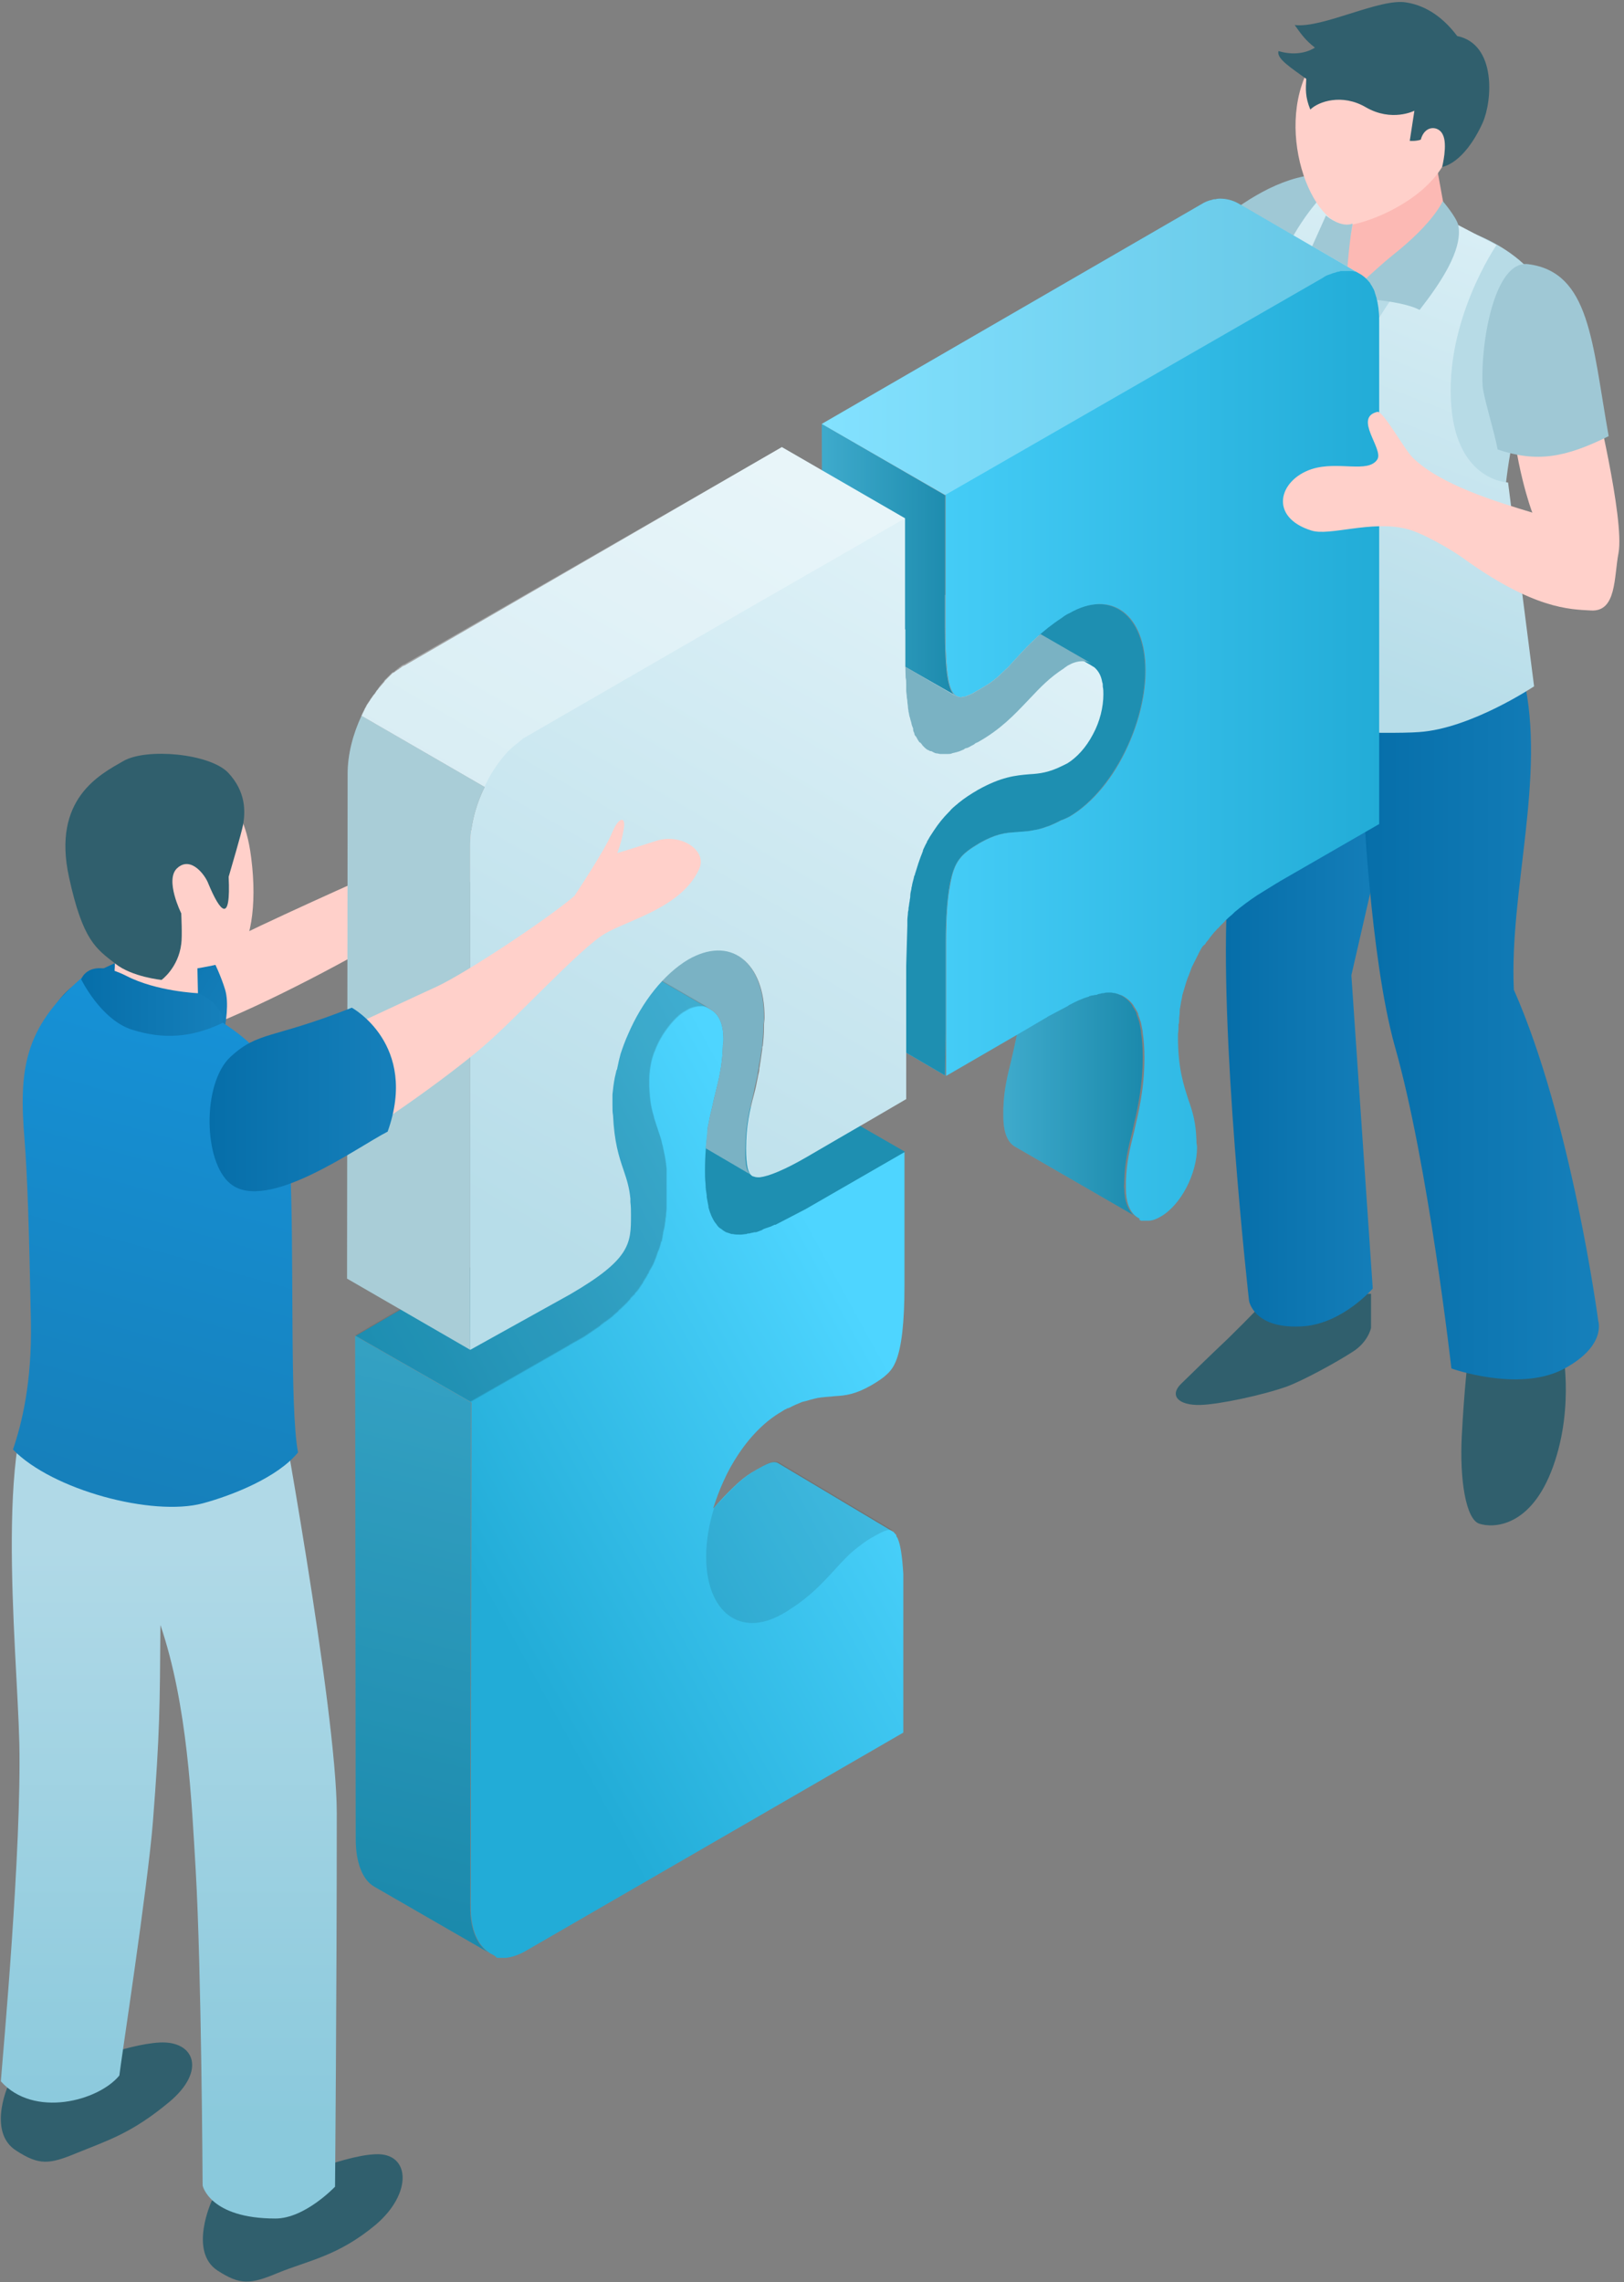 <svg width="289" height="406" viewBox="0 0 289 406" fill="none" xmlns="http://www.w3.org/2000/svg">
<rect x="0" y="0" width="289" height="406" fill="#808080" stroke="none"/>
<path d="M84.896 147.187C83.245 148.295 37.358 167.875 32.273 172.111C27.187 176.348 24.525 182.873 25.81 185.529C36.188 186.149 80.171 161.348 83.78 156.709C87.474 152.129 84.896 147.187 84.896 147.187Z" fill="#FFD0CA"/>
<path d="M207.865 48.444C207.865 48.444 212.187 51.225 217.332 55.346C222.476 59.364 225.152 62.764 225.152 62.764C225.152 62.764 233.178 56.994 244.702 44.735C251.185 37.833 242.644 30.518 234.515 31.033C221.036 31.96 207.865 48.444 207.865 48.444Z" fill="#9FC8D5"/>
<path d="M218.463 238.208C222.476 234.293 225.563 230.997 225.563 230.997L243.982 230.172V236.251C243.982 236.251 243.467 238.826 240.586 240.578C237.705 242.432 232.046 245.523 229.062 246.656C224.74 248.201 217.023 249.849 213.627 249.953C209.717 250.056 208.071 248.304 210.129 246.244C213.524 242.947 214.656 241.814 218.463 238.208Z" fill="#305F6D"/>
<path d="M261.269 241.196L277.938 239.341C277.938 239.341 280.305 249.953 276.394 260.873C272.484 271.793 265.693 271.896 263.224 271.072C260.857 270.248 259.725 263.242 260.137 255.413C260.548 247.377 261.269 241.196 261.269 241.196Z" fill="#305F6D"/>
<path d="M239.557 96.039C231.943 98.306 224.843 101.087 224.843 101.087C224.843 101.087 220.007 136.939 218.463 158.573C216.817 183.092 222.271 231.409 222.271 231.409C222.271 231.409 223.094 236.663 232.149 235.941C239.043 235.323 244.29 229.245 244.29 229.245L240.483 173.511L248.406 138.999C247.274 119.219 241.101 115.613 239.557 96.039Z" fill="url(#paint0_linear)"/>
<path d="M284.42 235.014C284.42 235.014 279.687 199.369 269.398 176.086C268.574 158.367 275.16 138.175 271.147 120.661C266.105 98.821 258.285 99.336 258.285 99.336C258.799 95.627 250.67 96.245 242.336 97.894C242.336 112.523 242.439 127.254 242.336 141.883L242.541 141.059C242.541 141.059 243.776 170.214 248.201 186.079C254.169 206.993 258.285 243.462 258.285 243.462C258.285 243.462 270.015 247.686 278.041 243.668C285.964 239.547 284.42 235.014 284.42 235.014Z" fill="url(#paint1_linear)"/>
<path d="M236.779 37.627C238.322 38.245 239.146 39.79 239.146 39.79L257.667 40.099C257.667 40.099 272.69 43.19 276.188 54.831C276.497 58.437 275.983 66.988 275.468 70.799C274.954 71.108 271.455 70.593 271.147 71.314C266.413 85.016 267.031 101.706 268.06 115.51C266.31 119.013 230.296 119.013 223.094 114.995C226.901 88.21 215.376 57.098 236.779 37.627Z" fill="#B7DBE6"/>
<path d="M239.66 58.746C242.13 56.788 243.056 52.977 243.056 52.977C243.056 52.977 242.233 52.771 240.895 52.255C238.837 51.534 237.705 51.225 237.705 51.225C237.705 51.225 236.265 55.552 236.779 57.304C235.236 60.291 231.531 69.357 231.531 69.357L235.236 78.114L241.924 70.387C241.924 70.387 241.718 69.872 241.101 67.915C240.689 66.575 239.969 61.218 239.66 58.746Z" fill="url(#paint2_linear)"/>
<path d="M222.991 64.721C225.357 43.602 236.059 34.124 236.059 34.124L241.101 37.111C241.101 37.111 235.133 50.298 234.515 56.273C233.589 66.266 236.264 75.435 236.264 75.435C236.264 75.435 243.364 56.892 250.979 49.062C258.079 41.85 259.416 39.996 259.416 39.996L266.31 43.602C266.31 43.602 256.947 57.2 258.284 72.448C259.416 85.634 268.368 85.84 268.368 85.84L272.999 122.104C272.999 122.104 261.783 129.624 252.522 130.242C250.053 130.448 241.512 130.448 238.734 130.036C238.734 126.534 236.676 119.116 236.676 119.116C236.676 119.116 234.207 124.988 234.207 128.903C223.917 127.049 220.418 119.116 220.418 119.116C220.418 119.116 222.991 101.602 222.991 92.125C222.991 77.496 222.579 68.636 222.991 64.721Z" fill="url(#paint3_linear)"/>
<path d="M241.204 37.214L255.198 27.015L258.182 43.499C258.182 43.499 255.3 46.898 251.082 49.165C247.583 51.019 243.364 51.843 239.454 52.977C237.808 50.092 239.454 46.898 239.454 46.898L241.204 37.214Z" fill="#FCB9B4"/>
<path d="M256.844 8.78C259.931 12.695 260.96 22.688 256.639 29.694C252.831 35.875 244.188 39.378 240.381 39.996C233.487 41.129 226.078 22.07 233.898 10.532C241.41 -0.594 252.831 3.732 256.844 8.78Z" fill="#FFD0CA"/>
<path d="M250.259 0.436C254.169 1.054 257.153 3.527 259.314 6.411C266.311 7.854 265.59 17.95 263.841 21.864C260.445 29.282 256.638 29.694 256.638 29.694C256.638 29.694 257.667 25.676 256.741 23.925C256.021 22.379 253.551 22.173 252.831 24.852C251.905 25.161 250.876 25.058 250.876 25.058L251.699 19.701C251.699 19.701 247.686 21.761 243.056 19.083C238.837 16.61 234.618 18.053 233.178 19.495C232.252 17.228 232.354 15.889 232.457 14.035C229.782 12.077 227.107 10.429 227.518 9.09C229.576 9.708 232.046 9.708 234.001 8.472C232.252 7.132 231.428 5.896 230.399 4.454C235.338 5.072 245.628 -0.388 250.259 0.436Z" fill="#305F6D"/>
<path d="M240.689 39.79C239.763 45.044 239.455 52.977 239.455 52.977L231.429 48.444L235.956 38.348C236.471 38.76 238.734 40.511 240.689 39.79Z" fill="#9FC8D5"/>
<path d="M256.741 35.772C256.741 35.772 259.211 38.657 259.519 40.099C260.343 44.529 256.227 50.504 252.625 55.14C248.921 53.183 239.455 52.977 239.455 52.977C239.455 52.977 244.805 47.826 247.892 45.353C255.198 39.584 256.741 35.772 256.741 35.772Z" fill="#9FC8D5"/>
<path d="M202.526 216.66L180.608 203.988C180.506 203.885 180.403 203.885 180.3 203.782C179.065 202.855 178.551 200.898 178.551 198.631C178.551 198.322 178.551 198.013 178.551 197.498V197.395V197.292C178.653 193.892 179.271 191.42 179.991 188.535C180.3 187.093 180.711 185.445 181.02 183.796L185.753 181.015L185.959 180.912L186.062 180.809L189.766 178.851L189.869 178.748C191.207 178.13 192.442 177.615 193.471 177.203L193.573 177.1C193.779 176.997 193.882 176.997 194.088 176.997C194.294 176.894 194.5 176.894 194.705 176.894H194.808C195.014 176.791 195.323 176.791 195.529 176.688C195.734 176.688 195.94 176.585 196.146 176.585C196.352 176.585 196.66 176.585 196.866 176.482C197.072 176.482 197.278 176.482 197.381 176.482C197.586 176.482 197.792 176.482 198.101 176.585H198.204C198.307 176.585 198.41 176.585 198.513 176.688C198.821 176.791 199.027 176.894 199.336 176.997C199.439 176.997 199.542 177.1 199.542 177.1C200.262 177.512 200.879 178.027 201.394 178.748C201.394 178.748 201.497 178.851 201.497 178.954C201.702 179.263 201.908 179.676 202.114 179.985C202.114 180.088 202.217 180.088 202.217 180.191V180.294C202.32 180.706 202.526 181.118 202.628 181.53L202.731 181.839C202.834 182.354 202.937 182.869 203.04 183.384V183.59C203.246 184.93 203.349 186.372 203.349 188.02C203.349 193.583 202.32 197.704 201.497 201.31C200.776 204.194 200.159 206.667 200.056 210.067V210.17V210.273C200.056 210.788 199.953 211.097 200.056 211.406C200.056 213.672 200.776 215.424 201.908 216.351C202.32 216.454 202.423 216.557 202.526 216.66Z" fill="url(#paint4_linear)"/>
<path d="M168.158 191.317L146.344 178.543V170.507V162.471V154.951C146.344 150.521 146.55 147.121 146.961 144.546C147.682 140.322 148.916 139.086 152.209 137.128C155.09 135.48 156.84 135.274 158.897 135.171C159.721 135.068 160.441 135.068 161.161 134.965C161.367 134.965 161.573 134.862 161.779 134.862C162.087 134.759 162.499 134.759 162.808 134.656C163.219 134.553 163.631 134.45 164.145 134.244C164.351 134.141 164.557 134.141 164.763 134.038C165.483 133.728 166.203 133.419 166.923 133.11C166.923 133.11 167.026 133.11 167.026 133.007C167.541 132.801 167.952 132.595 168.364 132.389C172.377 130.02 176.184 125.487 178.757 119.821C178.962 119.409 179.065 119.1 179.271 118.687C179.065 118.894 178.859 119.1 178.757 119.203C179.477 118.481 180.094 117.76 180.815 117.039C182.872 114.773 185.239 112.197 188.84 109.931C189.252 109.622 189.664 109.313 190.178 109.107C197.587 104.78 203.761 109.416 203.761 119.306C203.761 123.529 202.629 128.268 200.674 132.595C198.101 138.261 194.294 142.897 190.281 145.267C189.869 145.473 189.458 145.679 188.943 145.885H188.84C188.12 146.297 187.4 146.606 186.68 146.915L186.062 147.121C185.548 147.327 185.136 147.43 184.725 147.533C184.416 147.636 184.004 147.739 183.696 147.739C183.49 147.739 183.284 147.842 183.078 147.842C182.358 147.945 181.638 148.048 180.815 148.048C178.859 148.151 177.11 148.357 174.229 150.006C170.936 151.963 169.805 153.199 168.981 157.423C168.57 159.896 168.261 163.295 168.261 167.828V175.349V183.384L168.158 191.317Z" fill="url(#paint5_linear)"/>
<path d="M170.113 123.838L148.196 111.167C146.961 110.343 146.344 107.149 146.344 98.907L146.241 75.419L168.158 88.09V111.682C168.158 119.924 168.775 123.117 170.113 123.838Z" fill="url(#paint6_linear)"/>
<path opacity="0.2" d="M202.526 216.66L180.608 203.988C180.506 203.885 180.403 203.885 180.3 203.782C179.065 202.855 178.551 200.898 178.551 198.631C178.551 198.322 178.551 198.013 178.551 197.498V197.395V197.292C178.653 193.892 179.271 191.42 179.991 188.535C180.3 187.093 180.711 185.445 181.02 183.796L185.753 181.015L185.959 180.912L186.062 180.809L189.766 178.851L189.869 178.748C191.207 178.13 192.442 177.615 193.471 177.203L193.573 177.1C193.779 176.997 193.882 176.997 194.088 176.997C194.294 176.894 194.5 176.894 194.705 176.894H194.808C195.014 176.791 195.323 176.791 195.529 176.688C195.734 176.688 195.94 176.585 196.146 176.585C196.352 176.585 196.66 176.585 196.866 176.482C197.072 176.482 197.278 176.482 197.381 176.482C197.586 176.482 197.792 176.482 198.101 176.585H198.204C198.307 176.585 198.41 176.585 198.513 176.688C198.821 176.791 199.027 176.894 199.336 176.997C199.439 176.997 199.542 177.1 199.542 177.1C200.262 177.512 200.879 178.027 201.394 178.748C201.394 178.748 201.497 178.851 201.497 178.954C201.702 179.263 201.908 179.676 202.114 179.985C202.114 180.088 202.217 180.088 202.217 180.191V180.294C202.32 180.706 202.526 181.118 202.628 181.53L202.731 181.839C202.834 182.354 202.937 182.869 203.04 183.384V183.59C203.246 184.93 203.349 186.372 203.349 188.02C203.349 193.583 202.32 197.704 201.497 201.31C200.776 204.194 200.159 206.667 200.056 210.067V210.17V210.273C200.056 210.788 199.953 211.097 200.056 211.406C200.056 213.672 200.776 215.424 201.908 216.351C202.32 216.454 202.423 216.557 202.526 216.66Z" fill="black"/>
<path d="M168.158 191.317L146.344 178.543V170.507V162.471V154.951C146.344 150.521 146.55 147.121 146.961 144.546C147.682 140.322 148.916 139.086 152.209 137.128C155.09 135.48 156.84 135.274 158.897 135.171C159.721 135.068 160.441 135.068 161.161 134.965C161.367 134.965 161.573 134.862 161.779 134.862C162.087 134.759 162.499 134.759 162.808 134.656C163.219 134.553 163.631 134.45 164.145 134.244C164.351 134.141 164.557 134.141 164.763 134.038C165.483 133.728 166.203 133.419 166.923 133.11C166.923 133.11 167.026 133.11 167.026 133.007C167.541 132.801 167.952 132.595 168.364 132.389C172.377 130.02 176.184 125.487 178.757 119.821C178.962 119.409 179.065 119.1 179.271 118.687C179.065 118.894 178.859 119.1 178.757 119.203C179.477 118.481 180.094 117.76 180.815 117.039C182.872 114.773 185.239 112.197 188.84 109.931C189.252 109.622 189.664 109.313 190.178 109.107C197.587 104.78 203.761 109.416 203.761 119.306C203.761 123.529 202.629 128.268 200.674 132.595C198.101 138.261 194.294 142.897 190.281 145.267C189.869 145.473 189.458 145.679 188.943 145.885H188.84C188.12 146.297 187.4 146.606 186.68 146.915L186.062 147.121C185.548 147.327 185.136 147.43 184.725 147.533C184.416 147.636 184.004 147.739 183.696 147.739C183.49 147.739 183.284 147.842 183.078 147.842C182.358 147.945 181.638 148.048 180.815 148.048C178.859 148.151 177.11 148.357 174.229 150.006C170.936 151.963 169.805 153.199 168.981 157.423C168.57 159.896 168.261 163.295 168.261 167.828V175.349V183.384L168.158 191.317Z" fill="#1E8FB1"/>
<path opacity="0.2" d="M170.113 123.838L148.196 111.167C146.961 110.343 146.344 107.149 146.344 98.907L146.241 75.419L168.158 88.09V111.682C168.158 119.924 168.775 123.117 170.113 123.838Z" fill="black"/>
<path d="M202.731 216.763L202.526 216.66C202.423 216.557 202.32 216.557 202.217 216.454C200.982 215.527 200.365 213.776 200.365 211.509C200.365 211.2 200.365 210.891 200.365 210.376V210.273V210.17C200.468 206.77 201.085 204.298 201.805 201.413C202.629 197.807 203.658 193.79 203.658 188.124C203.658 186.475 203.555 185.033 203.349 183.694V183.488C203.246 182.972 203.143 182.457 203.04 181.942L202.937 181.633C202.834 181.221 202.629 180.809 202.526 180.397V180.294C202.526 180.191 202.423 180.191 202.423 180.088C202.217 179.676 202.011 179.367 201.805 179.058C201.805 178.955 201.703 178.955 201.703 178.852C201.188 178.13 200.571 177.615 199.85 177.203C199.747 177.203 199.747 177.1 199.645 177.1C199.336 176.997 199.027 176.894 198.821 176.791C198.718 176.791 198.616 176.791 198.513 176.688H198.41C198.101 176.688 197.895 176.585 197.69 176.585C197.484 176.585 197.381 176.585 197.175 176.585C196.969 176.585 196.661 176.585 196.455 176.688C196.249 176.688 196.043 176.688 195.837 176.791C195.632 176.791 195.323 176.894 195.117 176.997H195.014C194.808 176.997 194.603 177.1 194.397 177.1C194.191 177.1 194.088 177.203 193.882 177.203L193.779 177.306C192.648 177.615 191.516 178.13 190.178 178.852L190.075 178.955L186.371 180.912L186.268 181.015L186.062 181.118L181.329 183.9L168.364 191.42V183.385V175.349V167.828C168.364 163.399 168.57 159.999 169.084 157.423C169.804 153.199 171.039 151.963 174.332 150.006C177.213 148.357 178.962 148.151 180.917 148.048C181.741 147.945 182.461 147.945 183.181 147.842C183.387 147.842 183.593 147.739 183.798 147.739C184.107 147.636 184.519 147.636 184.827 147.533C185.239 147.43 185.651 147.327 186.165 147.121L186.782 146.915C187.503 146.606 188.223 146.297 188.943 145.885H189.046C189.561 145.679 189.972 145.473 190.384 145.267C194.397 142.897 198.204 138.364 200.776 132.595C202.731 128.268 203.863 123.53 203.863 119.306C203.863 109.313 197.792 104.78 190.281 109.107C189.766 109.313 189.355 109.622 188.943 109.931C185.342 112.3 182.975 114.773 180.917 117.039C180.197 117.76 179.58 118.585 178.859 119.203C177.83 120.233 176.699 121.263 175.258 122.087C175.052 122.19 174.949 122.293 174.744 122.396C174.538 122.499 174.435 122.602 174.229 122.705C173.612 123.014 173.097 123.426 172.48 123.633C172.274 123.736 172.171 123.736 171.965 123.839C171.76 123.942 171.657 123.942 171.451 123.942C171.348 123.942 171.142 124.045 171.039 124.045C170.731 124.045 170.525 123.942 170.216 123.839C168.878 123.117 168.261 120.027 168.261 111.682V88.09L146.241 75.419L213.536 36.477C213.741 36.374 214.05 36.168 214.256 36.065C214.462 35.962 214.668 35.859 214.976 35.756C215.182 35.653 215.388 35.653 215.696 35.55C215.902 35.447 216.108 35.447 216.314 35.447C216.623 35.344 216.931 35.344 217.137 35.344C218.269 35.344 219.401 35.653 220.327 36.168L241.832 48.633C242.45 48.943 243.067 49.458 243.582 50.076C243.787 50.282 243.89 50.488 243.993 50.694C244.096 50.797 244.199 51.003 244.302 51.209C244.508 51.518 244.611 51.827 244.713 52.239C244.816 52.445 244.816 52.651 244.919 52.857C245.228 53.99 245.434 55.433 245.434 56.875V146.606L227.735 156.805C227.633 156.908 227.53 156.908 227.427 157.011L227.221 157.114L223.722 159.278C222.179 160.308 220.944 161.235 219.709 162.265L219.607 162.368C219.504 162.471 219.504 162.471 219.401 162.574C219.092 162.883 218.783 163.089 218.475 163.399L218.372 163.502C218.269 163.605 218.063 163.708 217.96 163.914C217.652 164.223 217.446 164.429 217.137 164.738C216.931 164.944 216.828 165.15 216.623 165.253C216.417 165.562 216.108 165.768 215.902 166.077C215.696 166.283 215.594 166.489 215.388 166.695C215.182 167.004 214.976 167.313 214.668 167.622C214.565 167.828 214.462 168.034 214.256 168.137L214.153 168.241L214.05 168.344C213.844 168.55 213.741 168.859 213.536 169.168C213.433 169.374 213.33 169.58 213.227 169.786L213.124 169.992C212.815 170.61 212.507 171.228 212.198 171.846L212.095 172.052C211.992 172.361 211.889 172.567 211.786 172.876C211.684 173.186 211.581 173.392 211.478 173.701L211.375 173.907C211.272 174.216 211.169 174.525 211.066 174.834C210.963 175.143 210.86 175.555 210.757 175.864C210.655 176.173 210.552 176.585 210.449 176.894C210.346 177.203 210.346 177.615 210.243 177.924C210.14 178.337 210.14 178.646 210.037 179.058V179.161C209.934 179.47 209.934 179.779 209.934 180.088C209.934 180.5 209.831 180.912 209.831 181.324V181.53C209.831 181.736 209.831 182.045 209.728 182.251C209.728 182.766 209.728 183.282 209.626 184.003V184.106C209.626 184.209 209.626 184.312 209.626 184.518C209.626 190.081 210.655 193.069 211.478 195.644C212.198 197.704 212.815 199.559 212.918 202.959V203.062V203.165C212.918 203.474 213.021 203.783 213.021 204.092C213.021 208.831 210.14 214.394 206.539 216.454C205.818 216.866 205.098 217.175 204.378 217.175C204.172 217.175 204.069 217.175 203.966 217.175H203.863C203.76 217.175 203.658 217.175 203.555 217.175C203.452 217.175 203.349 217.175 203.349 217.175C203.246 217.175 203.246 217.175 203.143 217.175C203.04 217.175 202.937 217.175 202.937 217.072C202.834 217.072 202.834 217.072 202.731 216.969C202.834 216.763 202.834 216.763 202.731 216.763Z" fill="url(#paint7_linear)"/>
<path opacity="0.3" d="M168.158 88.09L146.241 75.419L213.536 36.477C213.741 36.374 214.05 36.168 214.256 36.065C214.462 35.962 214.667 35.859 214.976 35.756C215.182 35.653 215.388 35.653 215.696 35.55C215.902 35.447 216.108 35.447 216.314 35.447C216.623 35.344 216.931 35.344 217.137 35.344C218.269 35.344 219.401 35.653 220.327 36.168L241.729 48.53C241.524 48.427 241.318 48.324 241.112 48.324H241.009C240.803 48.221 240.598 48.221 240.392 48.221C240.289 48.221 240.289 48.221 240.186 48.221C240.083 48.221 239.98 48.221 239.774 48.221C239.671 48.221 239.569 48.221 239.363 48.221H239.26C239.054 48.221 238.848 48.221 238.745 48.221C238.642 48.221 238.437 48.221 238.334 48.324C238.025 48.324 237.819 48.427 237.511 48.53C237.408 48.53 237.202 48.633 237.099 48.633C236.893 48.736 236.585 48.84 236.276 48.943C235.967 49.045 235.658 49.252 235.35 49.458L168.158 88.09Z" fill="white"/>
<path d="M86.972 347.393L66.599 335.649C64.438 334.413 63.306 331.219 63.306 327.201L63.203 237.676L83.783 249.524L83.68 339.358C83.68 343.273 84.915 346.054 86.972 347.393Z" fill="url(#paint8_linear)"/>
<path opacity="0.2" d="M86.972 347.393L66.599 335.649C64.438 334.413 63.306 331.219 63.306 327.201L63.203 237.676L83.783 249.524L83.68 339.358C83.68 343.273 84.915 346.054 86.972 347.393Z" fill="black"/>
<path d="M87.178 347.497L87.075 347.394C85.017 346.054 83.782 343.273 83.782 339.358L83.885 249.524L63.306 237.677L81.107 227.271L81.313 227.168L83.782 225.726L86.663 223.769C86.663 223.769 86.766 223.769 86.766 223.666L86.869 223.563C87.075 223.46 87.178 223.357 87.281 223.254L87.487 223.151C87.692 223.048 87.795 222.945 88.001 222.739C88.207 222.635 88.31 222.532 88.516 222.326C88.618 222.223 88.824 222.12 88.927 222.017L89.133 221.914L89.236 221.811C89.545 221.605 89.75 221.399 89.956 221.193C90.059 221.09 90.265 220.987 90.368 220.781L90.471 220.678C90.985 220.266 91.397 219.751 91.911 219.236L92.117 219.03C92.323 218.824 92.426 218.618 92.632 218.412C92.734 218.309 92.837 218.206 92.837 218.103C92.94 218 93.043 217.897 93.043 217.794L93.146 217.691L93.249 217.587L93.352 217.484C93.558 217.278 93.763 217.072 93.866 216.763C93.969 216.557 94.175 216.351 94.278 216.145L94.381 216.042V215.939C94.587 215.63 94.792 215.424 94.895 215.115C95.101 214.909 95.204 214.6 95.307 214.394L95.41 214.291C95.513 214.085 95.615 213.879 95.718 213.673C95.821 213.57 95.821 213.467 95.924 213.364C96.027 213.055 96.233 212.849 96.336 212.539C96.439 212.333 96.541 212.23 96.541 212.024C96.644 211.818 96.747 211.715 96.747 211.509C96.85 211.406 96.85 211.2 96.953 211.097C97.056 210.994 97.056 210.788 97.159 210.685C97.262 210.273 97.365 209.964 97.57 209.552C97.673 209.243 97.776 208.934 97.879 208.625V208.522C97.982 208.213 98.085 207.801 98.085 207.491V207.388C98.188 207.079 98.188 206.873 98.291 206.564C98.394 206.152 98.497 205.74 98.497 205.328V205.122C98.497 205.019 98.497 204.916 98.497 204.813V204.71C98.497 204.607 98.497 204.504 98.497 204.401C98.6 203.886 98.6 203.371 98.6 202.959V202.752C98.6 202.546 98.6 202.34 98.6 202.134C98.6 201.413 98.702 200.589 98.702 199.868V199.765C98.702 199.559 98.702 199.353 98.702 199.147V198.941V198.632C98.702 198.426 98.702 198.117 98.702 197.911C98.702 197.807 98.702 197.807 98.702 197.704C98.702 197.601 98.702 197.601 98.702 197.498V197.292V197.189C98.702 196.777 98.702 196.468 98.6 196.056V195.953C98.6 195.644 98.497 195.335 98.497 195.026C98.291 193.378 97.982 192.038 97.673 190.905C97.468 190.081 97.159 189.36 96.953 188.639C96.439 187.093 95.924 185.651 95.718 183.694C95.718 183.385 95.615 182.973 95.615 182.663C95.615 182.251 95.513 181.839 95.513 181.427V181.324V181.221C95.513 181.118 95.513 181.015 95.513 180.912C95.513 180.706 95.513 180.5 95.513 180.294C95.513 175.555 98.394 169.992 101.995 167.931C102.407 167.725 102.715 167.519 103.127 167.416C103.436 167.313 103.641 167.313 103.95 167.313C104.259 167.313 104.465 167.313 104.67 167.313C104.773 167.313 104.876 167.313 105.082 167.416C105.391 167.519 105.802 167.622 106.111 167.828L126.587 179.676C126.69 179.779 126.793 179.779 126.896 179.882C128.131 180.809 128.748 182.56 128.748 184.827C128.748 185.136 128.748 185.445 128.645 185.96V186.063V186.166C128.542 189.566 127.925 192.038 127.205 194.923C126.999 195.644 126.896 196.365 126.69 197.189C126.587 197.498 126.587 197.704 126.485 198.014C126.279 198.838 126.176 199.662 125.97 200.486C125.97 200.795 125.867 201.104 125.867 201.31L140.376 193.172L160.955 205.019V217.278V223.151V228.714C160.955 235.307 160.441 239.737 159.412 242.209C158.691 243.961 157.559 244.991 155.09 246.433C152.209 248.082 150.46 248.288 148.504 248.391C147.784 248.494 147.064 248.494 146.344 248.597C146.035 248.597 145.829 248.7 145.52 248.7C145.212 248.803 145.006 248.803 144.697 248.906C144.183 249.009 143.668 249.215 143.154 249.318L142.742 249.421C142.022 249.73 141.199 250.039 140.479 250.451C140.376 250.451 140.273 250.554 140.17 250.554H140.067L139.964 250.657C139.655 250.76 139.347 250.966 139.038 251.172C136.363 252.718 133.687 255.293 131.424 258.693C130.395 260.238 129.469 261.886 128.748 263.535C128.028 265.08 127.411 266.831 126.896 268.377C127.308 267.965 127.616 267.553 128.028 267.14C129.263 265.801 130.292 264.771 131.424 263.741C132.453 262.814 133.482 262.092 134.613 261.474C136.26 260.547 137.597 259.723 138.523 260.341L158.897 272.498C159 272.498 159.103 272.601 159.103 272.704C159.206 272.704 159.206 272.807 159.309 272.91C159.309 272.91 159.412 272.91 159.412 273.013C159.514 273.116 159.514 273.116 159.514 273.219C159.514 273.219 159.514 273.219 159.514 273.322C159.617 273.425 159.617 273.528 159.72 273.631C160.235 274.764 160.543 276.721 160.749 280.018C160.749 280.43 160.749 280.739 160.749 281.151C160.749 282.181 160.749 283.315 160.749 284.654V308.246L93.558 347.085C92.323 347.806 91.088 348.218 89.956 348.321C89.545 348.321 89.133 348.321 88.721 348.321C88.618 348.321 88.413 348.321 88.31 348.218C88.104 347.909 87.59 347.703 87.178 347.497Z" fill="url(#paint9_linear)"/>
<path opacity="0.1" d="M138.73 260.238L159.103 272.394C158.177 271.776 156.84 272.6 155.193 273.528C154.061 274.146 153.032 274.97 152.003 275.794C150.769 276.824 149.843 277.854 148.608 279.194C146.55 281.46 144.183 284.036 140.582 286.302C140.17 286.611 139.656 286.92 139.244 287.126C131.733 291.453 125.662 286.817 125.662 276.927C125.662 274.146 126.176 271.158 127.102 268.171C127.514 267.758 127.823 267.346 128.234 267.037C129.469 265.698 130.498 264.668 131.63 263.638C132.659 262.71 133.688 261.989 134.82 261.371C136.363 260.444 137.701 259.62 138.73 260.238Z" fill="black"/>
<path d="M125.97 201.207L140.479 193.069L161.058 204.916L143.36 215.115L138.009 217.897H137.906H137.803C137.701 218 137.598 218 137.392 218.103L137.186 218.206C136.877 218.309 136.569 218.412 136.26 218.515C136.054 218.618 135.951 218.618 135.746 218.721L135.643 218.824C135.334 218.927 135.128 219.03 134.819 219.133C134.614 219.236 134.408 219.236 134.202 219.236C133.893 219.339 133.585 219.339 133.379 219.442H133.276C133.173 219.442 132.967 219.442 132.864 219.545C132.556 219.545 132.144 219.648 131.835 219.648C131.733 219.648 131.63 219.648 131.63 219.648C131.218 219.648 130.806 219.648 130.395 219.545C130.292 219.545 130.292 219.545 130.189 219.545C129.88 219.442 129.572 219.339 129.263 219.236C129.16 219.236 129.057 219.133 129.057 219.133C128.851 219.03 128.543 218.824 128.337 218.618C128.234 218.618 128.234 218.515 128.131 218.515C127.822 218.309 127.617 218 127.411 217.691L127.308 217.588C126.793 216.866 126.382 215.939 126.073 214.806C126.073 214.703 126.073 214.703 126.073 214.6C125.97 214.085 125.867 213.57 125.765 212.952V212.643C125.662 212.024 125.559 211.406 125.559 210.685C125.456 209.758 125.456 209.037 125.456 208.213C125.456 205.534 125.662 203.268 125.97 201.207Z" fill="#1E8FB1"/>
<path opacity="0.1" d="M83.783 249.421L63.203 237.573L81.005 227.168L81.108 227.065H81.21L83.68 225.623L86.561 223.666L86.664 223.563L86.767 223.46C86.973 223.356 87.076 223.253 87.178 223.15L87.281 223.047C87.487 222.944 87.59 222.841 87.796 222.635C88.002 222.532 88.105 222.429 88.31 222.223C88.413 222.12 88.619 222.017 88.722 221.914L88.928 221.811L89.031 221.708C89.339 221.502 89.545 221.296 89.751 221.09C89.854 220.987 90.06 220.884 90.162 220.678L90.265 220.575C90.78 220.163 91.191 219.648 91.706 219.133L91.912 218.927C92.118 218.721 92.22 218.515 92.426 218.308C92.529 218.205 92.632 218.102 92.632 217.999C92.735 217.896 92.735 217.793 92.838 217.69L92.941 217.587L93.044 217.484L93.147 217.381C93.352 217.175 93.558 216.969 93.661 216.66C93.764 216.454 93.97 216.248 94.073 216.042L94.175 215.939V215.836C94.381 215.527 94.587 215.321 94.69 215.012C94.896 214.806 94.999 214.497 95.102 214.291V214.188C95.204 213.982 95.307 213.776 95.41 213.57C95.513 213.467 95.513 213.363 95.616 213.26C95.719 212.951 95.925 212.642 96.028 212.436C96.13 212.23 96.233 212.127 96.233 211.921C96.336 211.715 96.336 211.612 96.439 211.406C96.542 211.2 96.542 211.097 96.645 210.891C96.748 210.788 96.748 210.582 96.851 210.479C96.954 210.067 97.057 209.758 97.262 209.346C97.365 209.037 97.468 208.728 97.571 208.418V208.315C97.674 208.006 97.777 207.594 97.777 207.285V207.182C97.88 206.873 97.88 206.667 97.983 206.358C98.085 205.946 98.188 205.534 98.188 205.122V204.916C98.188 204.813 98.188 204.71 98.291 204.607V204.504C98.291 204.401 98.291 204.298 98.291 204.195C98.394 203.68 98.394 203.164 98.394 202.752V202.546C98.394 202.34 98.394 202.134 98.394 201.928C98.394 201.207 98.497 200.383 98.497 199.662V199.559C98.497 199.353 98.497 199.147 98.497 198.941V198.735V198.425C98.497 198.219 98.497 197.91 98.497 197.704C98.497 197.601 98.497 197.601 98.497 197.498C98.497 197.395 98.497 197.395 98.497 197.292V197.086V196.983C98.497 196.571 98.497 196.262 98.394 195.85V195.747C98.394 195.438 98.291 195.129 98.291 194.82C98.085 193.171 97.777 191.832 97.468 190.699C97.262 189.875 96.954 189.154 96.748 188.432C96.233 186.887 95.719 185.445 95.513 183.487C95.513 183.178 95.41 182.766 95.41 182.457C95.41 182.045 95.41 181.633 95.307 181.221V181.118V181.015C95.307 180.912 95.307 180.809 95.307 180.706C95.307 180.5 95.307 180.294 95.307 180.088C95.307 175.349 98.188 169.786 101.79 167.725C102.201 167.519 102.51 167.313 102.922 167.21C103.23 167.107 103.436 167.107 103.745 167.107C104.054 167.107 104.259 167.107 104.465 167.107C104.568 167.107 104.671 167.107 104.877 167.21C105.185 167.313 105.597 167.416 105.906 167.622L126.382 179.47C125.971 179.264 125.456 179.058 124.942 179.058C124.633 179.058 124.221 179.058 123.81 179.161C123.295 179.264 122.678 179.47 122.06 179.882C121.443 180.191 120.826 180.706 120.311 181.221C118.974 182.56 117.739 184.312 116.916 186.166C116.71 186.578 116.607 186.99 116.401 187.402C116.195 188.02 115.99 188.639 115.887 189.257C115.681 190.287 115.578 191.317 115.578 192.244C115.578 192.553 115.578 192.862 115.578 193.171V193.274V193.377C115.681 195.541 115.887 196.983 116.298 198.322C116.401 198.632 116.401 198.838 116.504 199.147C116.71 199.662 116.813 200.177 117.019 200.692C117.224 201.413 117.533 202.134 117.739 202.958C117.842 203.267 117.842 203.577 117.945 203.783C118.048 204.092 118.048 204.401 118.15 204.71C118.356 205.637 118.562 206.77 118.665 208.006V208.109C118.665 208.315 118.665 208.418 118.665 208.625C118.665 208.831 118.665 209.037 118.665 209.14V209.243V209.346C118.665 209.449 118.665 209.552 118.665 209.758C118.665 209.861 118.665 209.964 118.665 210.17C118.665 210.273 118.665 210.376 118.665 210.582V210.891V211.2C118.665 211.406 118.665 211.612 118.665 211.818V211.921C118.665 212.333 118.665 212.642 118.665 213.054C118.665 213.467 118.665 213.776 118.665 214.188C118.665 214.394 118.665 214.6 118.665 214.703V214.909C118.665 215.424 118.562 215.836 118.562 216.351C118.562 216.557 118.459 216.763 118.459 217.072V217.278C118.356 217.69 118.356 218.102 118.253 218.515C118.15 218.824 118.15 219.03 118.048 219.339V219.442C118.048 219.648 117.945 219.854 117.945 220.06C117.945 220.266 117.842 220.472 117.842 220.678C117.842 220.781 117.842 220.884 117.739 220.884C117.636 221.09 117.636 221.399 117.533 221.605C117.43 222.017 117.327 222.326 117.121 222.738C117.019 223.047 116.916 223.356 116.813 223.666C116.71 223.975 116.504 224.387 116.401 224.696C116.298 225.005 116.092 225.314 115.99 225.52C115.887 225.726 115.784 225.829 115.681 226.035C115.578 226.241 115.475 226.344 115.475 226.55L115.372 226.653C115.269 226.756 115.269 226.859 115.166 227.065L115.064 227.168C115.064 227.271 114.961 227.374 114.961 227.374C114.755 227.683 114.652 227.889 114.446 228.198V228.301L114.343 228.405C114.24 228.508 114.24 228.611 114.137 228.714C114.035 228.817 114.035 228.92 113.932 229.023C113.829 229.126 113.829 229.229 113.726 229.332C113.623 229.435 113.52 229.641 113.417 229.744L113.314 229.847L113.211 229.95C113.108 230.053 113.006 230.156 113.006 230.259C113.006 230.259 113.006 230.362 112.903 230.362C112.8 230.465 112.8 230.465 112.697 230.568C112.594 230.671 112.491 230.774 112.388 230.877C112.285 230.98 112.182 231.083 112.182 231.186L111.977 231.392C111.565 231.907 111.051 232.319 110.536 232.834L110.433 232.937C110.33 233.04 110.124 233.143 110.022 233.35C109.816 233.556 109.507 233.762 109.301 233.968L109.198 234.071L109.095 234.174L108.993 234.277C108.89 234.38 108.684 234.483 108.581 234.586C108.272 234.792 107.964 235.101 107.552 235.307L107.449 235.41C107.346 235.513 107.14 235.616 107.038 235.719C106.935 235.822 106.832 235.822 106.832 235.925L103.951 237.882L101.378 239.325L101.275 239.428L101.07 239.531L83.783 249.421Z" fill="black"/>
<path d="M83.68 240.148L61.763 227.477L61.865 137.643C61.865 134.243 62.792 130.637 64.335 127.34L86.252 140.012C84.606 143.309 83.68 147.017 83.68 150.417V240.148Z" fill="#B8DEE9"/>
<path fill-rule="evenodd" clip-rule="evenodd" d="M125.581 204.289L133.688 209.036C132.865 208.521 132.556 207.079 132.659 204.194C132.659 200.623 133.258 198.08 133.911 195.315C133.973 195.049 134.036 194.781 134.099 194.511C134.216 193.869 134.365 193.228 134.51 192.605C134.622 192.127 134.73 191.661 134.82 191.214C134.82 190.802 134.923 190.39 135.025 189.978C135.025 189.566 135.128 189.153 135.231 188.741L135.54 186.578V186.475C135.643 186.269 135.643 186.166 135.643 185.96C135.652 185.865 135.66 185.77 135.669 185.677C135.762 184.654 135.849 183.71 135.849 182.766V182.457V182.354V182.251C135.952 181.839 135.952 181.427 135.952 180.912C135.952 176.07 134.511 172.361 131.939 170.404C129.366 168.446 125.971 168.549 122.369 170.61C120.711 171.559 119.113 172.887 117.634 174.49L126.588 179.67C126.639 179.722 126.691 179.748 126.742 179.773C126.794 179.799 126.845 179.825 126.896 179.876C128.131 180.804 128.749 182.555 128.749 184.821C128.749 185.13 128.749 185.44 128.646 185.955V186.058V186.161C128.543 189.56 127.925 192.033 127.205 194.917C127.09 195.319 127.008 195.721 126.921 196.141C126.853 196.475 126.782 196.819 126.691 197.184C126.639 197.338 126.614 197.467 126.588 197.596C126.562 197.725 126.536 197.854 126.485 198.008C126.382 198.42 126.305 198.832 126.228 199.244C126.15 199.656 126.073 200.068 125.97 200.481C125.97 200.643 125.954 200.726 125.933 200.84C125.913 200.943 125.889 201.071 125.868 201.305C125.854 201.457 125.736 202.678 125.581 204.289Z" fill="#7AB2C4"/>
<path opacity="0.1" d="M83.695 249.314L63.306 237.679L71.307 232.999L83.68 240.145L83.592 225.516L86.473 223.559L86.576 223.456L86.679 223.353C86.885 223.25 86.988 223.147 87.091 223.044L87.194 222.941C87.399 222.838 87.502 222.735 87.708 222.529C87.914 222.426 88.017 222.323 88.222 222.117C88.325 222.014 88.531 221.911 88.634 221.808L88.84 221.705L88.943 221.602C89.251 221.396 89.457 221.19 89.663 220.983C89.766 220.88 89.972 220.777 90.075 220.571L90.177 220.468C90.692 220.056 91.104 219.541 91.618 219.026L91.824 218.82C92.03 218.614 92.133 218.408 92.338 218.202C92.441 218.099 92.544 217.996 92.544 217.893C92.647 217.79 92.647 217.687 92.75 217.584L92.853 217.481L92.956 217.378L93.059 217.275C93.264 217.069 93.47 216.863 93.573 216.554C93.676 216.348 93.882 216.142 93.985 215.935L94.088 215.832V215.729C94.293 215.42 94.499 215.214 94.602 214.905C94.808 214.699 94.911 214.39 95.014 214.184V214.081C95.117 213.875 95.219 213.669 95.322 213.463C95.425 213.36 95.425 213.257 95.528 213.154C95.631 212.845 95.837 212.536 95.94 212.33C96.043 212.124 96.145 212.021 96.145 211.815C96.248 211.609 96.248 211.506 96.351 211.3C96.454 211.093 96.454 210.99 96.557 210.784C96.66 210.681 96.66 210.475 96.763 210.372C96.866 209.96 96.969 209.651 97.174 209.239C97.277 208.93 97.38 208.621 97.483 208.312V208.209C97.586 207.9 97.689 207.488 97.689 207.179V207.076C97.792 206.767 97.792 206.561 97.895 206.252C97.998 205.839 98.101 205.427 98.101 205.015V204.809C98.101 204.706 98.101 204.603 98.204 204.5V204.397C98.204 204.294 98.204 204.191 98.204 204.088C98.306 203.573 98.306 203.058 98.306 202.646V202.44C98.306 202.234 98.306 202.028 98.306 201.822C98.306 201.1 98.409 200.276 98.409 199.555V199.452C98.409 199.246 98.409 199.04 98.409 198.834V198.628V198.319C98.409 198.113 98.409 197.804 98.409 197.598C98.409 197.495 98.409 197.495 98.409 197.392C98.409 197.289 98.409 197.289 98.409 197.186V196.98V196.877C98.409 196.465 98.409 196.155 98.306 195.743V195.64C98.306 195.331 98.204 195.022 98.204 194.713C97.998 193.065 97.689 191.726 97.38 190.592C97.174 189.768 96.866 189.047 96.66 188.326C96.145 186.781 95.631 185.338 95.425 183.381C95.425 183.072 95.322 182.66 95.322 182.351C95.322 181.939 95.322 181.527 95.219 181.114V181.011V180.908C95.219 180.805 95.219 180.702 95.219 180.599C95.219 180.393 95.219 180.187 95.219 179.981C95.219 175.242 98.101 169.679 101.702 167.619C102.114 167.413 102.422 167.207 102.834 167.104C103.143 167.001 103.348 167.001 103.657 167.001C103.966 167.001 104.171 167.001 104.377 167.001C104.48 167.001 104.583 167.001 104.789 167.104C105.098 167.207 105.509 167.31 105.818 167.516L126.294 179.363C125.883 179.157 125.368 178.951 124.854 178.951C124.545 178.951 124.133 178.951 123.722 179.054C123.207 179.157 122.59 179.363 121.973 179.775C121.355 180.084 120.738 180.599 120.223 181.114C118.886 182.454 117.651 184.205 116.828 186.059C116.622 186.472 116.519 186.884 116.313 187.296C116.108 187.914 115.902 188.532 115.799 189.15C115.593 190.18 115.49 191.21 115.49 192.138C115.49 192.447 115.49 192.756 115.49 193.065V193.168V193.271C115.593 195.434 115.799 196.877 116.21 198.216C116.313 198.525 116.313 198.731 116.416 199.04C116.622 199.555 116.725 200.07 116.931 200.585C117.136 201.307 117.445 202.028 117.651 202.852C117.754 203.161 117.754 203.47 117.857 203.676C117.96 203.985 117.96 204.294 118.063 204.603C118.268 205.53 118.474 206.664 118.577 207.9V208.003C118.577 208.209 118.577 208.312 118.577 208.518C118.577 208.724 118.577 208.93 118.577 209.033V209.136V209.239C118.577 209.342 118.577 209.445 118.577 209.651C118.577 209.754 118.577 209.857 118.577 210.063C118.577 210.166 118.577 210.269 118.577 210.475V210.784V211.093C118.577 211.3 118.577 211.506 118.577 211.712V211.815C118.577 212.227 118.577 212.536 118.577 212.948C118.577 213.36 118.577 213.669 118.577 214.081C118.577 214.287 118.577 214.493 118.577 214.596V214.802C118.577 215.317 118.474 215.729 118.474 216.245C118.474 216.451 118.371 216.657 118.371 216.966V217.172C118.268 217.584 118.268 217.996 118.165 218.408C118.063 218.717 118.063 218.923 117.96 219.232V219.335C117.96 219.541 117.857 219.747 117.857 219.953C117.857 220.159 117.754 220.365 117.754 220.571C117.754 220.674 117.754 220.777 117.651 220.777C117.548 220.983 117.548 221.293 117.445 221.499C117.342 221.911 117.239 222.22 117.034 222.632C116.931 222.941 116.828 223.25 116.725 223.559C116.622 223.868 116.416 224.28 116.313 224.589C116.21 224.898 116.005 225.207 115.902 225.413C115.799 225.619 115.696 225.722 115.593 225.928C115.49 226.135 115.387 226.238 115.387 226.444L115.284 226.547C115.181 226.65 115.181 226.753 115.079 226.959L114.976 227.062C114.976 227.165 114.873 227.268 114.873 227.268C114.667 227.577 114.564 227.783 114.358 228.092V228.195L114.255 228.298C114.152 228.401 114.152 228.504 114.05 228.607C113.947 228.71 113.947 228.813 113.844 228.916C113.741 229.019 113.741 229.122 113.638 229.225C113.535 229.328 113.432 229.534 113.329 229.637L113.226 229.74L113.124 229.843C113.021 229.946 112.918 230.049 112.918 230.152C112.918 230.152 112.918 230.255 112.815 230.255C112.712 230.358 112.712 230.358 112.609 230.461C112.506 230.564 112.403 230.667 112.3 230.77C112.197 230.873 112.095 230.976 112.095 231.08L111.889 231.286C111.477 231.801 110.963 232.213 110.448 232.728L110.345 232.831C110.242 232.934 110.037 233.037 109.934 233.243C109.728 233.449 109.419 233.655 109.213 233.861L109.111 233.964L109.008 234.067L108.905 234.17C108.802 234.273 108.596 234.376 108.493 234.479C108.184 234.685 107.876 234.994 107.464 235.2L107.361 235.303C107.258 235.406 107.053 235.509 106.95 235.612C106.847 235.715 106.744 235.715 106.744 235.818L103.863 237.776L101.29 239.218L101.187 239.321L100.982 239.424L83.695 249.314Z" fill="black"/>
<path opacity="0.1" d="M83.68 240.148L61.763 227.477L61.865 137.643C61.865 134.243 62.792 130.637 64.335 127.34L86.252 140.012C84.606 143.309 83.68 147.017 83.68 150.417V240.148Z" fill="#263238"/>
<path fill-rule="evenodd" clip-rule="evenodd" d="M161.111 111.938L161.058 111.991V92.211L139.141 79.54L72.052 118.378C71.744 118.481 71.538 118.584 71.332 118.79C71.126 118.893 71.023 118.996 70.921 119.1C70.818 119.1 70.715 119.203 70.612 119.306C70.509 119.306 70.406 119.409 70.303 119.512L70.303 119.512C70.252 119.563 70.2 119.589 70.149 119.615C70.097 119.64 70.046 119.666 69.994 119.718H69.891L69.789 119.821L69.48 120.13L69.377 120.233L68.965 120.645L68.76 120.851L68.657 120.954L68.451 121.16C68.451 121.263 68.348 121.366 68.245 121.469C68.142 121.572 68.039 121.701 67.936 121.83C67.834 121.958 67.731 122.087 67.628 122.19L67.525 122.293C67.473 122.345 67.422 122.422 67.371 122.499C67.319 122.576 67.268 122.654 67.216 122.705C67.113 122.808 67.01 122.911 66.907 123.117C66.856 123.169 66.83 123.22 66.805 123.272C66.779 123.323 66.753 123.375 66.702 123.426C66.496 123.632 66.29 123.941 66.084 124.251L65.981 124.354L65.879 124.56L65.261 125.487C65.21 125.641 65.132 125.77 65.055 125.899C64.978 126.028 64.901 126.156 64.85 126.311L64.541 126.929C64.502 127.008 64.477 127.071 64.457 127.126L64.457 127.126C64.423 127.214 64.399 127.277 64.335 127.341L86.252 140.013C84.606 143.309 83.68 147.018 83.68 150.418V240.149L101.481 230.259C112.285 223.975 112.285 221.193 112.285 216.145C112.285 215.424 112.285 214.6 112.182 213.879V213.673V213.57V213.466V213.26C111.988 211.225 111.521 209.827 111.038 208.382L110.947 208.109C110.124 205.74 109.301 203.061 109.095 198.425C108.992 197.91 108.992 197.292 108.992 196.674V195.644V194.717C109.095 193.687 109.198 192.759 109.404 191.729C109.455 191.523 109.507 191.291 109.558 191.06L109.558 191.059C109.61 190.828 109.661 190.596 109.713 190.39C109.713 190.39 109.816 190.287 109.816 190.184C109.867 189.926 109.918 189.694 109.97 189.463C110.021 189.231 110.073 188.999 110.124 188.742L110.433 187.505C110.844 186.269 111.256 185.136 111.771 184.003C114.24 178.233 118.15 173.288 122.472 170.713C126.073 168.652 129.469 168.549 132.041 170.507C134.614 172.464 136.054 176.173 136.054 181.015C136.054 181.287 136.026 181.53 135.998 181.76V181.76C135.974 181.965 135.951 182.16 135.951 182.354V182.457V182.56V182.869C135.951 184.002 135.848 185.033 135.746 186.063L135.746 186.063C135.643 186.269 135.643 186.372 135.643 186.578V186.681L135.334 188.845C135.283 189.051 135.257 189.257 135.231 189.463C135.205 189.669 135.18 189.875 135.128 190.081C135.128 190.493 135.025 190.905 134.922 191.317C134.889 191.486 134.855 191.657 134.821 191.831L134.82 191.833C134.646 192.72 134.46 193.667 134.202 194.614C133.379 197.704 132.762 200.383 132.762 204.298C132.762 207.285 133.07 208.728 133.893 209.243L133.894 209.243C134.202 209.346 134.511 209.449 134.819 209.449H135.231C136.877 209.243 139.656 208.109 143.566 205.843L149.225 202.546L155.09 199.147L161.264 195.541V171.949V171.846L161.47 164.635V164.532V164.429V163.914V163.707C161.47 163.501 161.495 163.27 161.521 163.038C161.547 162.806 161.573 162.574 161.573 162.368C161.573 162.265 161.598 162.162 161.624 162.059C161.65 161.956 161.676 161.853 161.676 161.75V161.544C161.727 161.338 161.753 161.132 161.778 160.926C161.804 160.72 161.83 160.514 161.881 160.308C161.881 160.153 161.907 160.025 161.933 159.896L161.933 159.896L161.933 159.896C161.959 159.767 161.984 159.638 161.984 159.484C161.984 158.969 162.087 158.557 162.19 158.144L162.19 158.144V158.041C162.19 157.938 162.216 157.861 162.241 157.784C162.267 157.707 162.293 157.629 162.293 157.526C162.344 157.217 162.422 156.934 162.499 156.651C162.576 156.367 162.653 156.084 162.705 155.775C162.807 155.775 162.807 155.672 162.807 155.569C162.91 155.26 163.013 154.925 163.116 154.59C163.219 154.255 163.322 153.921 163.425 153.611C163.425 153.56 163.451 153.508 163.476 153.457C163.502 153.405 163.528 153.354 163.528 153.302C163.733 152.684 163.939 152.169 164.145 151.654L164.145 151.654L164.145 151.654C164.145 151.603 164.171 151.551 164.197 151.5C164.222 151.448 164.248 151.396 164.248 151.345V151.242C164.313 151.111 164.378 150.971 164.447 150.823C164.594 150.504 164.757 150.152 164.968 149.8V149.697L165.174 149.388C165.367 149.001 165.601 148.654 165.824 148.322L165.825 148.322C165.958 148.124 166.088 147.932 166.203 147.739C167.026 146.503 167.849 145.473 168.878 144.443L168.981 144.34C169.393 143.825 169.907 143.412 170.422 143L170.422 143L170.525 142.897C171.657 141.97 172.788 141.249 174.023 140.528C178.205 138.179 180.769 137.956 183.119 137.752L183.181 137.746C185.033 137.643 186.68 137.437 189.149 136.201L189.972 135.789C191.619 134.759 193.265 133.007 194.5 130.638C195.734 128.371 196.352 125.796 196.352 123.529C196.352 123.117 196.352 122.602 196.249 122.19V122.19C196.249 121.881 196.249 121.572 196.146 121.366C195.94 120.13 195.426 119.306 194.705 118.687C194.654 118.687 194.628 118.662 194.603 118.636C194.577 118.61 194.551 118.584 194.5 118.584C194.448 118.533 194.397 118.507 194.345 118.481C194.294 118.456 194.242 118.43 194.191 118.378L184.901 113.026C183.359 114.392 182.088 115.749 180.917 117.039C180.625 117.331 180.351 117.64 180.079 117.945C179.68 118.393 179.288 118.834 178.859 119.202C177.83 120.233 176.698 121.263 175.258 122.087C175.155 122.139 175.078 122.19 175 122.242C174.923 122.293 174.846 122.345 174.743 122.396C174.64 122.448 174.563 122.499 174.486 122.551C174.409 122.602 174.332 122.654 174.229 122.705C173.993 122.823 173.773 122.956 173.557 123.086L173.556 123.086C173.204 123.298 172.862 123.505 172.479 123.632C172.377 123.684 172.299 123.71 172.222 123.735C172.145 123.761 172.068 123.787 171.965 123.838C171.759 123.941 171.656 123.941 171.45 123.941C171.399 123.941 171.322 123.967 171.245 123.993C171.167 124.019 171.09 124.044 171.039 124.044C170.795 124.044 170.615 123.98 170.397 123.902C170.374 123.894 170.351 123.885 170.327 123.877C170.291 123.864 170.254 123.851 170.216 123.838C170.195 123.827 170.175 123.816 170.155 123.804L161.111 118.654V111.938Z" fill="url(#paint10_linear)"/>
<path fill-rule="evenodd" clip-rule="evenodd" d="M170.113 123.838L170.042 123.797C170.065 123.811 170.089 123.825 170.113 123.838ZM161.116 118.636L161.161 120.438V120.541C161.264 120.953 161.264 121.262 161.264 121.674V121.674V121.881V122.087V122.808C161.264 123.014 161.29 123.194 161.315 123.374C161.341 123.555 161.367 123.735 161.367 123.941C161.367 124.095 161.393 124.224 161.418 124.353C161.444 124.482 161.47 124.611 161.47 124.765C161.47 124.92 161.495 125.1 161.521 125.28C161.547 125.46 161.573 125.641 161.573 125.795C161.573 125.95 161.598 126.079 161.624 126.207C161.65 126.336 161.676 126.465 161.676 126.619C161.727 126.774 161.753 126.929 161.778 127.083C161.804 127.238 161.83 127.392 161.881 127.547C161.933 127.65 161.959 127.778 161.984 127.907C162.01 128.036 162.036 128.165 162.087 128.268C162.139 128.422 162.164 128.551 162.19 128.68C162.216 128.809 162.241 128.937 162.293 129.092C162.344 129.195 162.37 129.272 162.396 129.35C162.422 129.427 162.447 129.504 162.499 129.607V129.71V129.813C162.499 130.019 162.602 130.225 162.704 130.431L162.705 130.431C162.705 130.637 162.807 130.843 162.91 130.946L163.013 131.049C163.219 131.461 163.425 131.77 163.631 132.08L163.631 132.08H163.734C163.939 132.286 164.042 132.389 164.145 132.595L164.454 132.904L164.557 133.007L164.66 133.11C164.711 133.161 164.788 133.213 164.865 133.264C164.943 133.316 165.02 133.367 165.071 133.419C165.174 133.419 165.38 133.522 165.483 133.625H165.586C165.736 133.625 165.832 133.68 165.953 133.75C165.997 133.776 166.045 133.803 166.1 133.831C166.306 133.934 166.512 134.037 166.718 134.037C166.82 134.037 166.923 134.063 167.026 134.088C167.129 134.114 167.232 134.14 167.335 134.14H167.952H168.673C168.878 134.14 169.187 134.14 169.393 134.037C169.496 133.985 169.624 133.96 169.753 133.934C169.882 133.908 170.01 133.882 170.113 133.831H170.216C170.319 133.779 170.422 133.754 170.525 133.728C170.628 133.702 170.73 133.676 170.833 133.625C170.936 133.573 171.065 133.522 171.194 133.47C171.322 133.419 171.451 133.367 171.554 133.316L171.657 133.213L171.862 133.11C172.068 133.11 172.274 133.007 172.48 132.904C172.634 132.801 172.788 132.723 172.943 132.646C173.097 132.569 173.251 132.492 173.406 132.389L173.509 132.286C173.612 132.183 173.714 132.183 173.714 132.183C173.766 132.131 173.843 132.105 173.92 132.08C173.997 132.054 174.075 132.028 174.126 131.977C178.007 129.797 180.494 127.182 182.71 124.852L182.711 124.851C182.904 124.649 183.094 124.448 183.284 124.25L183.342 124.188C185.171 122.256 186.809 120.524 189.355 118.893L189.458 118.79C189.561 118.738 189.663 118.661 189.766 118.584L189.766 118.584L189.766 118.584C189.869 118.507 189.972 118.429 190.075 118.378C191.721 117.451 193.162 117.451 194.294 118.069L185.158 112.805C183.5 114.248 182.153 115.683 180.917 117.043C180.626 117.335 180.351 117.644 180.08 117.949L180.08 117.949C179.68 118.398 179.288 118.839 178.859 119.207C177.83 120.237 176.698 121.267 175.258 122.091C175.155 122.143 175.078 122.194 175.001 122.246C174.923 122.297 174.846 122.349 174.743 122.4C174.64 122.452 174.563 122.503 174.486 122.555C174.409 122.607 174.332 122.658 174.229 122.71C173.994 122.827 173.773 122.96 173.557 123.091L173.557 123.091L173.557 123.091C173.204 123.303 172.862 123.509 172.48 123.637C172.377 123.688 172.3 123.714 172.222 123.74C172.145 123.766 172.068 123.791 171.965 123.843C171.759 123.946 171.656 123.946 171.451 123.946H171.451C171.399 123.946 171.322 123.972 171.245 123.997L171.245 123.997C171.168 124.023 171.091 124.049 171.039 124.049C170.795 124.049 170.615 123.984 170.398 123.906C170.34 123.886 170.28 123.864 170.216 123.843C168.878 123.122 168.261 120.031 168.261 111.686V105.809C168.227 105.826 168.192 105.844 168.158 105.861V111.682C168.158 119.775 168.753 123.001 170.042 123.797L161.116 118.636Z" fill="#7AB2C3"/>
<path opacity="0.3" d="M86.196 139.983L64.271 127.322C64.374 127.219 64.374 127.116 64.477 126.91C64.579 126.704 64.682 126.498 64.785 126.292C64.888 125.983 65.094 125.778 65.197 125.469C65.403 125.16 65.609 124.851 65.815 124.542C65.918 124.439 65.918 124.336 66.021 124.234C66.226 123.925 66.432 123.616 66.638 123.41C66.741 123.307 66.741 123.204 66.844 123.101C66.947 122.895 67.05 122.792 67.153 122.689C67.256 122.484 67.462 122.278 67.565 122.072C67.77 121.866 67.976 121.557 68.182 121.351C68.285 121.248 68.388 121.145 68.388 121.042C68.491 120.94 68.491 120.94 68.594 120.837C68.697 120.734 68.8 120.631 68.903 120.528C69.006 120.425 69.109 120.322 69.315 120.116L69.418 120.013C69.52 119.91 69.726 119.704 69.829 119.601C69.829 119.601 69.829 119.601 69.932 119.601C70.035 119.498 70.138 119.498 70.241 119.395C70.447 119.19 70.653 119.087 70.859 118.881C70.962 118.778 71.064 118.675 71.27 118.572C71.476 118.366 71.682 118.263 71.991 118.16L139.106 79.559L161.032 92.22L131.489 109.205L93.711 131.027C93.402 131.233 93.093 131.336 92.887 131.542C92.681 131.748 92.373 131.954 92.167 132.16C92.064 132.263 91.858 132.366 91.755 132.469C91.549 132.674 91.24 132.88 91.034 133.086C90.725 133.395 90.417 133.601 90.211 133.91C89.593 134.527 89.079 135.248 88.461 136.071C88.255 136.38 88.049 136.689 87.843 136.998C87.226 137.924 86.711 138.954 86.196 139.983Z" fill="white"/>
<path d="M5.825 191.184C5.825 191.184 6.441 179.723 13.739 174.895C21.036 170.068 35.386 165.941 35.386 165.941C35.386 165.941 38.653 171.449 40.058 176.055C41.463 180.662 38.092 190.314 38.092 190.314L5.825 191.184Z" fill="url(#paint11_linear)"/>
<path d="M48.303 389.029C48.303 389.029 60.651 383.466 66.825 383.26C72.998 382.951 73.513 390.162 66.825 395.828C60.136 401.392 54.991 402.113 49.435 404.379C44.496 406.44 42.747 406.543 38.734 403.967C33.486 400.567 37.705 391.502 37.705 391.502L48.303 389.029Z" fill="#305F6D"/>
<path d="M12.495 367.807C12.495 367.807 22.373 363.686 28.444 363.377C34.618 363.068 36.778 368.425 30.09 373.988C23.402 379.551 19.183 380.787 13.627 383.054C8.688 385.114 6.938 385.217 2.925 382.642C-2.528 379.242 1.691 370.176 1.896 370.176L12.495 367.807Z" fill="#305F6D"/>
<path d="M49.126 245.727C49.126 245.727 59.931 304.14 59.931 322.58C59.931 354.929 59.622 389.029 59.622 389.029C59.622 389.029 54.271 394.695 49.023 394.695C37.293 394.695 36.058 388.823 36.058 388.823C36.058 388.823 35.853 350.293 34.824 332.676C34.103 320.52 33.383 303.316 28.547 289.099C28.444 303.625 28.444 308.364 27.209 324.126C26.283 335.767 21.447 367.188 21.241 369.249C17.537 373.782 6.013 376.872 0.147 370.279C0.559 365.128 3.852 328.865 3.44 310.115C3.029 292.807 -1.396 252.011 8.482 243.976C17.125 237.073 49.126 245.727 49.126 245.727Z" fill="url(#paint12_linear)"/>
<path d="M35.338 140.646C31.016 137.658 22.784 138.585 19.183 146.209C17.228 150.433 20.006 161.765 20.418 169.698C20.727 176.085 18.669 179.794 18.669 179.794C18.669 179.794 18.669 179.794 24.122 182.06C29.576 184.327 35.338 182.06 35.338 182.06L35.132 172.273C35.132 172.273 40.997 171.346 42.026 170.419C44.496 168.152 45.833 161.353 44.701 152.596C43.055 139.513 36.881 141.779 35.338 140.646Z" fill="#FFD0CA"/>
<path d="M51.596 206.682C50.978 195.453 49.023 193.29 46.862 188.757C44.805 184.224 35.235 179.382 35.235 179.382C35.235 179.382 29.061 179.279 24.122 177.527C19.595 175.982 18.154 170.831 14.347 174.128C4.263 182.988 3.337 190.302 4.366 202.768C4.881 209.155 5.189 218.942 5.498 235.116C5.704 246.036 3.852 253.351 2.308 257.884C9.305 265.095 27.106 269.834 36.058 267.465C41.409 266.022 49.435 262.829 53.036 258.399C51.493 250.466 52.419 222.341 51.596 206.682Z" fill="url(#paint13_linear)"/>
<path d="M35.235 176.703C35.235 176.703 27.827 176.394 22.476 173.613C15.685 170.213 14.45 174.231 14.45 174.231C14.45 174.231 17.949 181.442 23.505 183.193C29.061 184.945 34.103 184.636 39.66 181.957C39.66 178.351 35.235 176.703 35.235 176.703Z" fill="url(#paint14_linear)"/>
<path d="M40.689 155.996C41.306 153.833 42.849 148.682 43.261 146.724C43.673 144.355 43.776 140.852 40.586 137.452C37.293 134.053 26.077 133.023 21.961 135.392C17.846 137.761 9.202 142.088 12.289 156.099C14.759 167.431 17.125 168.771 20.521 171.449C23.505 173.819 28.753 174.334 28.753 174.334C28.753 174.334 31.737 172.17 32.251 167.947C32.457 166.607 32.251 162.486 32.251 162.486C32.251 162.486 29.267 156.511 31.531 154.451C34 152.184 36.573 155.79 37.087 157.232C39.145 162.177 41.1 164.547 40.689 155.996Z" fill="#305F6D"/>
<path d="M116.73 149.609C112.305 151.051 109.835 151.772 109.835 151.772C109.835 151.772 110.556 150.124 110.967 147.651C111.482 145.179 110.144 145.179 108.909 148.167C107.778 151.051 102.221 159.396 102.221 159.396C97.282 163.62 82.774 173.201 77.629 175.57C69.5 179.279 46.451 190.199 45.834 190.096C45.834 190.096 49.023 208.949 56.535 205.961C64.046 203.077 80.51 190.92 85.861 186.284C91.623 181.442 103.25 168.668 107.675 166.092C111.893 163.62 121.36 161.456 124.447 154.554C125.887 151.257 121.154 148.167 116.73 149.609Z" fill="#FFD0CA"/>
<path d="M62.606 179.279C48.303 184.945 46.039 183.4 40.997 188.036C35.955 192.775 36.161 206.682 40.997 210.597C47.48 215.851 63.532 204.107 68.985 201.325C74.542 185.769 62.606 179.279 62.606 179.279Z" fill="url(#paint15_linear)"/>
<path d="M283.597 69.769C283.597 69.769 271.25 68.842 268.986 71.83C269.295 81.823 272.587 91.094 272.69 91.197C266.208 89.24 256.33 86.252 251.391 81.41C249.847 79.865 246.143 73.066 245.114 73.272C240.792 74.302 246.246 79.865 245.114 81.719C243.468 84.295 238.117 81.926 233.384 83.471C227.519 85.428 225.769 92.022 233.384 94.391C236.573 95.421 243.982 92.537 250.259 94.082C253.243 94.803 258.388 97.894 260.137 99.13C272.896 108.402 279.378 108.402 283.083 108.608C287.713 108.917 287.199 102.633 288.022 98.409C289.154 92.331 283.597 69.769 283.597 69.769Z" fill="#FFD0CA"/>
<path d="M271.97 47.001C282.98 48.444 283.289 60.909 286.273 77.598C278.555 81.41 273.513 82.337 266.516 79.968C265.899 76.671 263.944 70.49 263.841 68.636C263.429 61.218 265.899 46.177 271.97 47.001Z" fill="#9FC8D5"/>
<defs>
<linearGradient id="paint0_linear" x1="218.193" y1="165.827" x2="248.464" y2="165.827" gradientUnits="userSpaceOnUse">
<stop stop-color="#066EA9"/>
<stop offset="1" stop-color="#1680BB"/>
</linearGradient>
<linearGradient id="paint1_linear" x1="242.391" y1="170.788" x2="284.622" y2="170.788" gradientUnits="userSpaceOnUse">
<stop stop-color="#066EA9"/>
<stop offset="1" stop-color="#1680BB"/>
</linearGradient>
<linearGradient id="paint2_linear" x1="231.516" y1="64.731" x2="243.041" y2="64.731" gradientUnits="userSpaceOnUse">
<stop stop-color="#3A2BAA"/>
<stop offset="1" stop-color="#2F1784"/>
</linearGradient>
<linearGradient id="paint3_linear" x1="272.999" y1="30.16" x2="238.018" y2="119.643" gradientUnits="userSpaceOnUse">
<stop stop-color="#DEF1F7"/>
<stop offset="1" stop-color="#B7DDE9"/>
</linearGradient>
<linearGradient id="paint4_linear" x1="178.558" y1="196.591" x2="203.403" y2="196.591" gradientUnits="userSpaceOnUse">
<stop offset="0.005" stop-color="#4ED5FF"/>
<stop offset="1" stop-color="#22ACD7"/>
</linearGradient>
<linearGradient id="paint5_linear" x1="146.361" y1="149.441" x2="203.887" y2="149.441" gradientUnits="userSpaceOnUse">
<stop offset="0.005" stop-color="#4ED5FF"/>
<stop offset="1" stop-color="#22ACD7"/>
</linearGradient>
<linearGradient id="paint6_linear" x1="146.248" y1="99.652" x2="170.166" y2="99.652" gradientUnits="userSpaceOnUse">
<stop offset="0.005" stop-color="#4ED5FF"/>
<stop offset="1" stop-color="#22ACD7"/>
</linearGradient>
<linearGradient id="paint7_linear" x1="146.27" y1="126.349" x2="245.652" y2="126.349" gradientUnits="userSpaceOnUse">
<stop offset="0.005" stop-color="#4ED5FF"/>
<stop offset="1" stop-color="#22ACD7"/>
</linearGradient>
<linearGradient id="paint8_linear" x1="92.085" y1="204.637" x2="58.425" y2="337.551" gradientUnits="userSpaceOnUse">
<stop offset="0.005" stop-color="#4ED5FF"/>
<stop offset="1" stop-color="#22ACD7"/>
</linearGradient>
<linearGradient id="paint9_linear" x1="158.472" y1="242.102" x2="85.255" y2="282.332" gradientUnits="userSpaceOnUse">
<stop offset="0.005" stop-color="#4ED5FF"/>
<stop offset="1" stop-color="#22ACD7"/>
</linearGradient>
<linearGradient id="paint10_linear" x1="160.303" y1="97.109" x2="90.33" y2="218.307" gradientUnits="userSpaceOnUse">
<stop stop-color="#DEF1F7"/>
<stop offset="1" stop-color="#B7DDE9"/>
</linearGradient>
<linearGradient id="paint11_linear" x1="12.941" y1="173.802" x2="38.642" y2="189.525" gradientUnits="userSpaceOnUse">
<stop stop-color="#066EA9"/>
<stop offset="1" stop-color="#1680BB"/>
</linearGradient>
<linearGradient id="paint12_linear" x1="30.039" y1="275.461" x2="30.039" y2="378.746" gradientUnits="userSpaceOnUse">
<stop stop-color="#B0D9E7"/>
<stop offset="1" stop-color="#8AC9DC"/>
</linearGradient>
<linearGradient id="paint13_linear" x1="31" y1="179.428" x2="7.909" y2="260.856" gradientUnits="userSpaceOnUse">
<stop stop-color="#1691D6"/>
<stop offset="1" stop-color="#1680BB"/>
</linearGradient>
<linearGradient id="paint14_linear" x1="14.483" y1="178.25" x2="39.708" y2="178.25" gradientUnits="userSpaceOnUse">
<stop stop-color="#066EA9"/>
<stop offset="1" stop-color="#1680BB"/>
</linearGradient>
<linearGradient id="paint15_linear" x1="37.336" y1="195.56" x2="70.523" y2="195.56" gradientUnits="userSpaceOnUse">
<stop stop-color="#066EA9"/>
<stop offset="1" stop-color="#1680BB"/>
</linearGradient>
</defs>
</svg>
